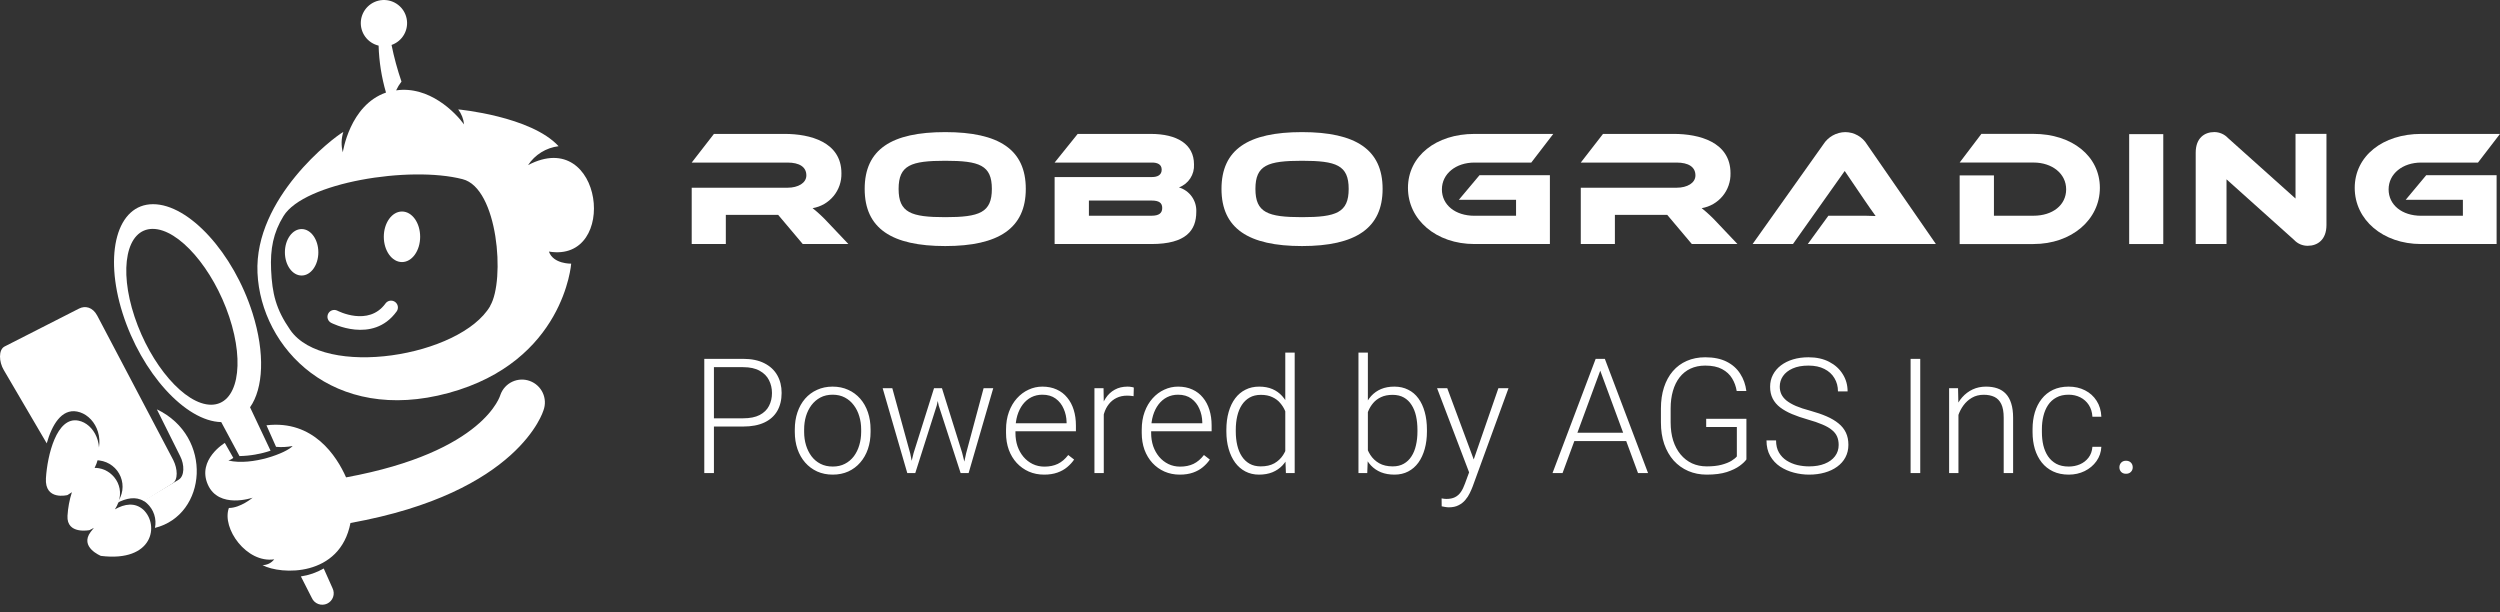 <svg width="249" height="61" viewBox="0 0 249 61" fill="none" xmlns="http://www.w3.org/2000/svg">
<rect x="0" y="0" width="249" height="61" fill="#333333" stroke="none"/>
<path d="M52.773 37.946C52.493 37.842 52.194 37.795 51.895 37.807C51.596 37.82 51.302 37.891 51.031 38.016C50.759 38.142 50.515 38.32 50.312 38.54C50.11 38.76 49.953 39.018 49.85 39.299C49.85 39.299 48.355 44.99 34.469 47.547C33.54 45.45 31.221 41.807 26.54 42.359L27.495 44.505C28.047 44.555 28.604 44.527 29.148 44.421C28.569 45.096 25.137 46.422 22.748 45.87C22.926 45.812 23.092 45.724 23.239 45.608L22.393 44.115C22.393 44.115 19.61 45.774 20.697 48.257C21.784 50.739 25.163 49.57 25.163 49.57C25.163 49.57 23.949 50.595 22.796 50.595C22.06 52.631 24.576 56.12 27.311 55.709C27.174 55.888 26.997 56.034 26.794 56.134C26.59 56.234 26.367 56.287 26.141 56.286C27.968 57.263 33.86 57.504 34.907 52.088C51.765 49.062 54.119 40.892 54.132 40.866C54.235 40.585 54.282 40.287 54.269 39.988C54.256 39.689 54.185 39.396 54.059 39.125C53.932 38.854 53.754 38.61 53.533 38.408C53.313 38.205 53.055 38.048 52.773 37.946Z" fill="white"/>
<path d="M15.622 40.77L17.949 45.442C18.387 46.291 18.387 47.421 17.791 47.78L14.285 49.873C14.409 49.947 14.525 50.033 14.631 50.131C14.967 50.434 15.218 50.819 15.358 51.248C15.499 51.678 15.525 52.136 15.433 52.579C20.627 51.283 21.267 43.468 15.622 40.77Z" fill="white"/>
<path d="M11.444 50.731C12.697 48.813 11.444 46.908 9.861 46.637C9.717 46.609 9.57 46.599 9.423 46.606C10.554 44.352 9.348 42.193 7.81 41.895C5.64 41.458 4.715 45.354 4.575 47.627C4.435 49.899 6.723 49.308 6.723 49.308C6.876 49.212 7.025 49.12 7.161 49.023C6.918 49.784 6.771 50.573 6.723 51.37C6.613 53.261 8.914 52.802 8.914 52.802C9.068 52.727 9.213 52.648 9.353 52.574C9.234 52.714 9.125 52.85 9.028 52.981C7.893 54.5 10.05 55.367 10.05 55.367C15.275 56.015 15.88 52.276 14.275 50.766C13.429 50.013 12.408 50.184 11.444 50.731Z" fill="white"/>
<path d="M40.037 21.067C39.038 21.067 38.227 22.197 38.227 23.585C38.227 24.973 39.038 26.102 40.037 26.102C41.036 26.102 41.847 24.977 41.847 23.585C41.847 22.193 41.045 21.067 40.037 21.067Z" fill="white"/>
<path d="M52.595 16.444C52.935 15.929 53.383 15.494 53.908 15.169C54.434 14.844 55.023 14.637 55.636 14.562C52.884 11.571 45.638 10.897 45.638 10.897C45.965 11.334 46.167 11.851 46.221 12.394C45.345 11.186 42.741 8.528 39.453 9.001C39.598 8.69 39.778 8.396 39.988 8.125C39.579 6.933 39.248 5.714 38.998 4.478C39.522 4.296 39.963 3.931 40.239 3.451C40.516 2.97 40.61 2.406 40.503 1.862C40.397 1.318 40.098 0.83 39.66 0.489C39.223 0.147 38.677 -0.025 38.123 0.003C37.569 0.031 37.043 0.258 36.643 0.642C36.243 1.027 35.995 1.542 35.944 2.094C35.894 2.646 36.045 3.198 36.369 3.648C36.693 4.098 37.169 4.416 37.709 4.544C37.754 6.128 38.002 7.699 38.445 9.22C34.82 10.477 34.145 15.17 34.145 15.17C33.969 14.504 33.986 13.8 34.194 13.143C33.229 13.673 25.309 19.71 25.646 27.18C25.984 34.649 33.155 42.276 44.674 39.141C56.193 36.006 56.89 26.26 56.89 26.26C56.89 26.26 55.106 26.308 54.672 25.056C61.677 26.221 60.094 12.504 52.595 16.444ZM48.825 30.481C45.871 35.516 32.274 37.749 28.903 32.858C27.478 30.792 27.11 29.255 27.001 26.865C26.909 24.798 27.215 23.178 28.241 21.514C30.301 18.178 40.799 16.484 46.072 17.845C49.605 18.73 50.324 27.911 48.825 30.455V30.481Z" fill="white"/>
<path d="M39.352 30.074C39.279 30.021 39.197 29.983 39.11 29.962C39.022 29.941 38.932 29.937 38.843 29.951C38.754 29.964 38.669 29.995 38.593 30.042C38.516 30.089 38.449 30.15 38.396 30.223C36.704 32.565 33.614 30.95 33.605 30.945C33.445 30.863 33.258 30.847 33.086 30.902C32.915 30.957 32.772 31.078 32.689 31.238C32.607 31.399 32.591 31.585 32.646 31.757C32.701 31.928 32.822 32.071 32.983 32.154C32.983 32.154 37.116 34.316 39.501 31.024C39.554 30.952 39.592 30.87 39.613 30.783C39.634 30.696 39.638 30.606 39.624 30.518C39.61 30.43 39.579 30.345 39.532 30.269C39.485 30.193 39.424 30.126 39.352 30.074Z" fill="white"/>
<path d="M30.042 22.814C29.121 22.814 28.376 23.852 28.376 25.131C28.376 26.409 29.121 27.442 30.042 27.442C30.962 27.442 31.707 26.409 31.707 25.131C31.707 23.852 30.962 22.814 30.042 22.814Z" fill="white"/>
<path fill-rule="evenodd" clip-rule="evenodd" d="M15.21 22.797C17.809 22.797 21.223 26.738 22.832 31.554C24.441 36.37 23.63 40.311 21.026 40.311C18.422 40.311 15.012 36.37 13.404 31.554C11.795 26.738 12.606 22.797 15.21 22.797ZM32.243 56.62L33.12 58.586C33.187 58.722 33.227 58.87 33.236 59.021C33.246 59.173 33.225 59.325 33.175 59.468C33.125 59.611 33.046 59.743 32.944 59.856C32.842 59.968 32.719 60.059 32.581 60.124C32.444 60.188 32.294 60.224 32.142 60.23C31.991 60.236 31.839 60.211 31.697 60.158C31.555 60.104 31.425 60.023 31.314 59.918C31.204 59.814 31.116 59.688 31.055 59.549L29.968 57.412C30.77 57.295 31.542 57.026 32.243 56.62ZM24.905 40.565L26.948 44.89C25.949 45.224 24.906 45.404 23.853 45.425L22.034 42.04C18.475 41.966 14.092 37.136 12.207 31.186C10.322 25.236 11.668 20.337 15.245 20.337C18.821 20.337 23.253 25.192 25.151 31.186C26.418 35.188 26.229 38.686 24.905 40.565ZM0.451 34.514L7.872 30.735C8.486 30.42 9.235 30.587 9.687 31.44L17.256 45.819C17.695 46.694 17.761 47.806 17.169 48.165L14.337 49.917C13.526 49.418 12.584 49.606 11.642 50.101C11.93 49.736 12.116 49.303 12.182 48.843C12.248 48.383 12.191 47.914 12.016 47.484C11.841 47.054 11.556 46.678 11.188 46.394C10.82 46.109 10.384 45.928 9.923 45.867C9.76 45.837 9.594 45.827 9.428 45.836C10.642 43.524 9.336 41.3 7.675 40.989C6.123 40.696 5.167 42.338 4.655 44.159L0.381 36.861C-0.119 36.029 -0.158 34.834 0.451 34.514Z" fill="white"/>
<path d="M84.499 24.305H79.954L77.508 21.403H72.292V24.305H68.894V18.697H78.441C79.493 18.697 80.313 18.224 80.313 17.471C80.313 16.617 79.607 16.192 78.441 16.192H68.894L71.108 13.338H78.165C80.659 13.338 83.806 14.126 83.806 17.256C83.827 18.084 83.548 18.892 83.021 19.53C82.493 20.169 81.753 20.596 80.935 20.733C81.486 21.172 82.002 21.654 82.478 22.173L84.499 24.305Z" fill="white"/>
<path d="M102.169 18.815C102.169 22.729 99.477 24.507 94.147 24.507C88.817 24.507 86.122 22.756 86.122 18.815C86.122 14.874 88.8 13.158 94.147 13.158C99.495 13.158 102.169 14.896 102.169 18.815ZM98.789 18.815C98.789 16.455 97.558 16.013 94.147 16.013C90.737 16.013 89.501 16.451 89.501 18.815C89.501 21.179 90.733 21.63 94.147 21.63C97.562 21.63 98.789 21.175 98.789 18.815Z" fill="white"/>
<path d="M119.15 21.109C119.15 22.926 118.15 24.305 114.688 24.305H105.04V17.633H114.753C115.249 17.633 115.705 17.453 115.705 16.898C115.705 16.341 115.231 16.192 114.753 16.192H105.04L107.337 13.338H114.609C117.239 13.338 118.922 14.358 118.922 16.372C118.951 16.864 118.822 17.352 118.553 17.765C118.284 18.178 117.889 18.494 117.427 18.666C117.947 18.822 118.399 19.147 118.712 19.59C119.024 20.033 119.178 20.568 119.15 21.109ZM108.455 19.975V21.486H114.705C115.442 21.486 115.757 21.223 115.757 20.715C115.757 20.207 115.442 19.975 114.705 19.975H108.455Z" fill="white"/>
<path d="M137.708 18.815C137.708 22.729 135.016 24.507 129.682 24.507C124.348 24.507 121.661 22.756 121.661 18.815C121.661 14.874 124.334 13.158 129.682 13.158C135.03 13.158 137.708 14.896 137.708 18.815ZM134.328 18.815C134.328 16.455 133.097 16.013 129.682 16.013C126.267 16.013 125.04 16.451 125.04 18.815C125.04 21.179 126.272 21.63 129.682 21.63C133.092 21.63 134.328 21.175 134.328 18.815Z" fill="white"/>
<path d="M147.356 17.453H154.369V24.305H146.848C143.043 24.305 140.233 21.893 140.233 18.714C140.233 15.536 143.043 13.338 146.848 13.338H154.707L152.515 16.192H146.848C145.011 16.192 143.613 17.305 143.613 18.863C143.613 20.422 144.959 21.49 146.848 21.49H150.999V19.901H145.3L147.356 17.453Z" fill="white"/>
<path d="M173.051 24.305H168.505L166.059 21.403H160.843V24.305H157.446V18.697H166.993C168.045 18.697 168.865 18.224 168.865 17.471C168.865 16.617 168.159 16.192 166.993 16.192H157.446L159.66 13.338H166.717C169.211 13.338 172.358 14.126 172.358 17.256C172.379 18.084 172.1 18.892 171.573 19.53C171.045 20.169 170.305 20.596 169.487 20.733C170.038 21.172 170.554 21.654 171.03 22.173L173.051 24.305Z" fill="white"/>
<path d="M180.055 24.305L182.107 21.486H184.864C185.521 21.486 186.288 21.486 186.814 21.516C186.521 21.122 186.06 20.452 185.701 19.927L183.733 17.029L178.578 24.305H174.559L181.598 14.389C181.832 14.017 182.154 13.71 182.537 13.495C182.92 13.28 183.351 13.164 183.79 13.158C184.227 13.161 184.656 13.275 185.035 13.49C185.415 13.706 185.734 14.015 185.959 14.389L192.815 24.305H180.055Z" fill="white"/>
<path d="M202.532 24.306H195.182V17.471H198.596V21.486H202.541C204.43 21.486 205.789 20.436 205.789 18.859C205.789 17.283 204.378 16.189 202.541 16.189H195.182L197.347 13.334H202.532C206.372 13.334 209.147 15.549 209.147 18.71C209.147 21.872 206.341 24.306 202.532 24.306Z" fill="white"/>
<path d="M215.462 24.306H212.065V13.36H215.462V24.306Z" fill="white"/>
<path d="M228.489 23.894L221.761 17.861V24.302H218.692V15.203C218.692 13.745 219.569 13.154 220.547 13.154C220.801 13.155 221.053 13.208 221.287 13.31C221.521 13.411 221.731 13.56 221.905 13.745L228.634 19.774V13.334H231.715V22.414C231.715 23.872 230.838 24.481 229.848 24.481C229.593 24.483 229.34 24.432 229.106 24.331C228.872 24.23 228.662 24.081 228.489 23.894Z" fill="white"/>
<path d="M241.649 17.453H248.662V24.305H241.14C237.336 24.305 234.53 21.893 234.53 18.714C234.53 15.536 237.336 13.338 241.14 13.338H248.999L246.808 16.192H241.14C239.304 16.192 237.905 17.305 237.905 18.863C237.905 20.422 239.251 21.49 241.14 21.49H245.304V19.901H239.606L241.649 17.453Z" fill="white"/>
<path d="M74.014 42.483H70.772V41.663H74.014C74.691 41.663 75.24 41.554 75.662 41.335C76.089 41.111 76.399 40.809 76.592 40.429C76.79 40.048 76.889 39.621 76.889 39.148C76.889 38.684 76.79 38.257 76.592 37.866C76.399 37.476 76.089 37.163 75.662 36.929C75.24 36.689 74.691 36.569 74.014 36.569H71.107V47.116H70.147V35.741H74.014C74.847 35.741 75.547 35.884 76.115 36.171C76.688 36.457 77.12 36.856 77.412 37.366C77.704 37.877 77.85 38.465 77.85 39.132C77.85 39.83 77.704 40.431 77.412 40.937C77.12 41.437 76.691 41.819 76.123 42.085C75.555 42.351 74.852 42.483 74.014 42.483ZM79.162 43.023V42.765C79.162 42.15 79.251 41.582 79.428 41.062C79.605 40.541 79.857 40.09 80.186 39.71C80.519 39.33 80.917 39.035 81.381 38.827C81.844 38.614 82.36 38.507 82.928 38.507C83.501 38.507 84.019 38.614 84.482 38.827C84.946 39.035 85.344 39.33 85.678 39.71C86.011 40.09 86.266 40.541 86.443 41.062C86.62 41.582 86.709 42.15 86.709 42.765V43.023C86.709 43.637 86.62 44.205 86.443 44.726C86.266 45.241 86.011 45.689 85.678 46.069C85.35 46.45 84.954 46.746 84.49 46.96C84.027 47.168 83.511 47.273 82.943 47.273C82.37 47.273 81.852 47.168 81.389 46.96C80.925 46.746 80.527 46.45 80.193 46.069C79.86 45.689 79.605 45.241 79.428 44.726C79.251 44.205 79.162 43.637 79.162 43.023ZM80.092 42.765V43.023C80.092 43.486 80.154 43.926 80.279 44.343C80.404 44.754 80.587 45.121 80.826 45.444C81.066 45.762 81.363 46.012 81.717 46.194C82.071 46.377 82.48 46.468 82.943 46.468C83.402 46.468 83.805 46.377 84.154 46.194C84.508 46.012 84.805 45.762 85.045 45.444C85.284 45.121 85.464 44.754 85.584 44.343C85.709 43.926 85.772 43.486 85.772 43.023V42.765C85.772 42.306 85.709 41.871 85.584 41.46C85.464 41.048 85.282 40.681 85.037 40.358C84.797 40.035 84.501 39.78 84.147 39.593C83.792 39.405 83.386 39.312 82.928 39.312C82.469 39.312 82.063 39.405 81.709 39.593C81.36 39.78 81.063 40.035 80.818 40.358C80.579 40.681 80.397 41.048 80.272 41.46C80.152 41.871 80.092 42.306 80.092 42.765ZM90.99 45.14L93.029 38.663H93.686L93.295 40.405L91.162 47.116H90.506L90.99 45.14ZM88.873 38.663L90.662 45.179L91.045 47.116H90.365L87.912 38.663H88.873ZM96.225 45.155L97.967 38.663H98.928L96.475 47.116H95.803L96.225 45.155ZM93.818 38.663L95.826 45.085L96.334 47.116H95.678L93.498 40.398L93.131 38.663H93.818ZM103.99 47.273C103.438 47.273 102.93 47.171 102.467 46.968C102.008 46.765 101.607 46.478 101.264 46.108C100.925 45.739 100.662 45.301 100.475 44.796C100.292 44.285 100.201 43.728 100.201 43.124V42.788C100.201 42.137 100.298 41.548 100.49 41.023C100.683 40.496 100.949 40.046 101.287 39.671C101.626 39.296 102.011 39.009 102.443 38.812C102.881 38.608 103.339 38.507 103.818 38.507C104.355 38.507 104.831 38.603 105.248 38.796C105.665 38.983 106.014 39.252 106.295 39.601C106.581 39.944 106.798 40.353 106.943 40.827C107.089 41.296 107.162 41.814 107.162 42.382V42.952H100.764V42.155H106.232V42.046C106.222 41.572 106.126 41.129 105.943 40.718C105.766 40.301 105.501 39.963 105.146 39.702C104.792 39.442 104.35 39.312 103.818 39.312C103.423 39.312 103.058 39.395 102.725 39.562C102.396 39.728 102.113 39.968 101.873 40.28C101.639 40.588 101.456 40.955 101.326 41.382C101.201 41.804 101.139 42.273 101.139 42.788V43.124C101.139 43.593 101.206 44.03 101.342 44.437C101.482 44.838 101.68 45.192 101.936 45.499C102.196 45.806 102.503 46.046 102.857 46.218C103.212 46.39 103.602 46.476 104.029 46.476C104.529 46.476 104.972 46.384 105.357 46.202C105.743 46.015 106.089 45.72 106.396 45.319L106.982 45.773C106.8 46.043 106.571 46.293 106.295 46.523C106.024 46.752 105.699 46.934 105.318 47.069C104.938 47.205 104.495 47.273 103.99 47.273ZM109.936 40.062V47.116H109.006V38.663H109.912L109.936 40.062ZM112.928 38.601L112.904 39.46C112.8 39.444 112.699 39.431 112.6 39.421C112.501 39.41 112.394 39.405 112.279 39.405C111.873 39.405 111.516 39.481 111.209 39.632C110.907 39.778 110.652 39.983 110.443 40.249C110.235 40.509 110.076 40.817 109.967 41.171C109.857 41.52 109.795 41.895 109.779 42.296L109.436 42.429C109.436 41.877 109.493 41.364 109.607 40.89C109.722 40.416 109.896 40.002 110.131 39.648C110.37 39.288 110.67 39.009 111.029 38.812C111.394 38.608 111.821 38.507 112.311 38.507C112.43 38.507 112.548 38.517 112.662 38.538C112.782 38.554 112.87 38.575 112.928 38.601ZM117.506 47.273C116.954 47.273 116.446 47.171 115.982 46.968C115.524 46.765 115.123 46.478 114.779 46.108C114.441 45.739 114.178 45.301 113.99 44.796C113.808 44.285 113.717 43.728 113.717 43.124V42.788C113.717 42.137 113.813 41.548 114.006 41.023C114.199 40.496 114.464 40.046 114.803 39.671C115.141 39.296 115.527 39.009 115.959 38.812C116.396 38.608 116.855 38.507 117.334 38.507C117.87 38.507 118.347 38.603 118.764 38.796C119.18 38.983 119.529 39.252 119.811 39.601C120.097 39.944 120.313 40.353 120.459 40.827C120.605 41.296 120.678 41.814 120.678 42.382V42.952H114.279V42.155H119.748V42.046C119.738 41.572 119.641 41.129 119.459 40.718C119.282 40.301 119.016 39.963 118.662 39.702C118.308 39.442 117.865 39.312 117.334 39.312C116.938 39.312 116.574 39.395 116.24 39.562C115.912 39.728 115.628 39.968 115.389 40.28C115.154 40.588 114.972 40.955 114.842 41.382C114.717 41.804 114.654 42.273 114.654 42.788V43.124C114.654 43.593 114.722 44.03 114.857 44.437C114.998 44.838 115.196 45.192 115.451 45.499C115.712 45.806 116.019 46.046 116.373 46.218C116.727 46.39 117.118 46.476 117.545 46.476C118.045 46.476 118.488 46.384 118.873 46.202C119.258 46.015 119.605 45.72 119.912 45.319L120.498 45.773C120.316 46.043 120.087 46.293 119.811 46.523C119.54 46.752 119.214 46.934 118.834 47.069C118.454 47.205 118.011 47.273 117.506 47.273ZM128.014 45.476V35.116H128.951V47.116H128.076L128.014 45.476ZM122.146 42.976V42.812C122.146 42.155 122.222 41.564 122.373 41.038C122.524 40.507 122.74 40.054 123.021 39.679C123.308 39.298 123.652 39.009 124.053 38.812C124.454 38.608 124.907 38.507 125.412 38.507C125.907 38.507 126.344 38.588 126.725 38.749C127.105 38.91 127.43 39.142 127.701 39.444C127.977 39.746 128.199 40.106 128.365 40.523C128.537 40.939 128.662 41.403 128.74 41.913V43.999C128.678 44.478 128.563 44.918 128.396 45.319C128.23 45.715 128.008 46.062 127.732 46.358C127.456 46.65 127.123 46.877 126.732 47.038C126.347 47.194 125.902 47.273 125.396 47.273C124.896 47.273 124.446 47.168 124.045 46.96C123.644 46.752 123.303 46.457 123.021 46.077C122.74 45.692 122.524 45.236 122.373 44.71C122.222 44.184 122.146 43.606 122.146 42.976ZM123.084 42.812V42.976C123.084 43.47 123.133 43.929 123.232 44.351C123.331 44.773 123.482 45.14 123.686 45.452C123.889 45.765 124.146 46.009 124.459 46.187C124.771 46.364 125.141 46.452 125.568 46.452C126.105 46.452 126.555 46.351 126.92 46.148C127.285 45.939 127.576 45.666 127.795 45.327C128.014 44.983 128.173 44.608 128.271 44.202V41.773C128.209 41.496 128.118 41.215 127.998 40.929C127.878 40.642 127.714 40.379 127.506 40.14C127.303 39.895 127.042 39.7 126.725 39.554C126.412 39.403 126.032 39.327 125.584 39.327C125.152 39.327 124.779 39.416 124.467 39.593C124.154 39.77 123.894 40.017 123.686 40.335C123.482 40.648 123.331 41.015 123.232 41.437C123.133 41.858 123.084 42.317 123.084 42.812ZM135.303 35.116H136.24V45.476L136.178 47.116H135.303V35.116ZM142.123 42.812V42.976C142.123 43.606 142.05 44.184 141.904 44.71C141.758 45.236 141.548 45.692 141.271 46.077C140.995 46.457 140.657 46.752 140.256 46.96C139.86 47.168 139.404 47.273 138.889 47.273C138.383 47.273 137.936 47.194 137.545 47.038C137.154 46.877 136.821 46.65 136.545 46.358C136.269 46.062 136.048 45.715 135.881 45.319C135.714 44.918 135.597 44.478 135.529 43.999V41.913C135.607 41.403 135.732 40.939 135.904 40.523C136.076 40.106 136.298 39.746 136.568 39.444C136.844 39.142 137.173 38.91 137.553 38.749C137.938 38.588 138.378 38.507 138.873 38.507C139.389 38.507 139.847 38.608 140.248 38.812C140.654 39.009 140.995 39.298 141.271 39.679C141.548 40.054 141.758 40.507 141.904 41.038C142.05 41.564 142.123 42.155 142.123 42.812ZM141.178 42.976V42.812C141.178 42.317 141.131 41.858 141.037 41.437C140.943 41.015 140.795 40.648 140.592 40.335C140.394 40.017 140.139 39.77 139.826 39.593C139.514 39.416 139.139 39.327 138.701 39.327C138.253 39.327 137.87 39.403 137.553 39.554C137.24 39.7 136.98 39.895 136.771 40.14C136.568 40.379 136.407 40.642 136.287 40.929C136.167 41.215 136.079 41.496 136.021 41.773V44.202C136.11 44.593 136.264 44.96 136.482 45.304C136.701 45.648 136.995 45.926 137.365 46.14C137.735 46.348 138.186 46.452 138.717 46.452C139.144 46.452 139.511 46.364 139.818 46.187C140.131 46.009 140.386 45.765 140.584 45.452C140.787 45.14 140.936 44.773 141.029 44.351C141.128 43.929 141.178 43.47 141.178 42.976ZM146.607 46.273L149.24 38.663H150.248L146.67 48.476C146.597 48.668 146.503 48.882 146.389 49.116C146.279 49.351 146.133 49.575 145.951 49.788C145.774 50.007 145.55 50.184 145.279 50.319C145.014 50.46 144.688 50.53 144.303 50.53C144.204 50.53 144.076 50.517 143.92 50.491C143.769 50.47 143.66 50.45 143.592 50.429L143.584 49.64C143.641 49.655 143.725 49.668 143.834 49.679C143.943 49.689 144.019 49.694 144.061 49.694C144.399 49.694 144.683 49.637 144.912 49.523C145.146 49.408 145.342 49.236 145.498 49.007C145.654 48.783 145.792 48.502 145.912 48.163L146.607 46.273ZM144.146 38.663L146.842 45.921L147.092 46.898L146.412 47.28L143.131 38.663H144.146ZM159.568 36.421L155.631 47.116H154.631L158.928 35.741H159.623L159.568 36.421ZM163.146 47.116L159.201 36.421L159.146 35.741H159.842L164.146 47.116H163.146ZM162.443 43.101V43.929H156.404V43.101H162.443ZM173.943 41.71V45.757C173.813 45.95 173.589 46.163 173.271 46.398C172.954 46.632 172.527 46.838 171.99 47.015C171.454 47.187 170.787 47.273 169.99 47.273C169.324 47.273 168.712 47.153 168.154 46.913C167.597 46.673 167.113 46.327 166.701 45.874C166.295 45.416 165.98 44.866 165.756 44.226C165.537 43.585 165.428 42.866 165.428 42.069V40.694C165.428 39.913 165.529 39.21 165.732 38.585C165.936 37.955 166.23 37.416 166.615 36.968C167.001 36.52 167.464 36.179 168.006 35.944C168.553 35.705 169.165 35.585 169.842 35.585C170.686 35.585 171.396 35.731 171.975 36.023C172.553 36.314 173.003 36.715 173.326 37.226C173.654 37.731 173.857 38.304 173.936 38.944H172.975C172.902 38.491 172.751 38.075 172.521 37.694C172.292 37.309 171.959 36.999 171.521 36.765C171.089 36.53 170.529 36.413 169.842 36.413C169.29 36.413 168.798 36.515 168.365 36.718C167.938 36.921 167.579 37.21 167.287 37.585C166.995 37.96 166.774 38.41 166.623 38.937C166.472 39.457 166.396 40.038 166.396 40.679V42.069C166.396 42.736 166.48 43.338 166.646 43.874C166.818 44.41 167.063 44.871 167.381 45.257C167.699 45.642 168.079 45.939 168.521 46.148C168.964 46.351 169.456 46.452 169.998 46.452C170.576 46.452 171.068 46.398 171.475 46.288C171.881 46.179 172.206 46.048 172.451 45.898C172.701 45.741 172.881 45.595 172.99 45.46V42.53H169.936V41.71H173.943ZM183.131 44.319C183.131 44.007 183.079 43.728 182.975 43.483C182.87 43.239 182.699 43.02 182.459 42.827C182.225 42.629 181.907 42.447 181.506 42.28C181.11 42.108 180.615 41.939 180.021 41.773C179.454 41.611 178.941 41.434 178.482 41.241C178.024 41.048 177.631 40.827 177.303 40.577C176.98 40.327 176.732 40.035 176.561 39.702C176.389 39.364 176.303 38.97 176.303 38.523C176.303 38.085 176.396 37.687 176.584 37.327C176.771 36.968 177.035 36.658 177.373 36.398C177.717 36.137 178.12 35.937 178.584 35.796C179.053 35.655 179.566 35.585 180.123 35.585C180.92 35.585 181.607 35.736 182.186 36.038C182.769 36.34 183.219 36.749 183.537 37.265C183.86 37.775 184.021 38.348 184.021 38.983H183.061C183.061 38.489 182.943 38.048 182.709 37.663C182.48 37.273 182.146 36.968 181.709 36.749C181.277 36.525 180.748 36.413 180.123 36.413C179.498 36.413 178.972 36.509 178.545 36.702C178.123 36.89 177.803 37.142 177.584 37.46C177.37 37.773 177.264 38.121 177.264 38.507C177.264 38.778 177.316 39.028 177.42 39.257C177.524 39.481 177.693 39.692 177.928 39.89C178.167 40.082 178.482 40.265 178.873 40.437C179.264 40.603 179.745 40.762 180.318 40.913C180.923 41.08 181.459 41.265 181.928 41.468C182.396 41.671 182.792 41.905 183.115 42.171C183.438 42.431 183.683 42.736 183.85 43.085C184.016 43.434 184.1 43.84 184.1 44.304C184.1 44.767 184.001 45.184 183.803 45.554C183.61 45.918 183.337 46.228 182.982 46.483C182.633 46.739 182.219 46.934 181.74 47.069C181.266 47.205 180.748 47.273 180.186 47.273C179.68 47.273 179.178 47.207 178.678 47.077C178.178 46.947 177.719 46.746 177.303 46.476C176.891 46.2 176.561 45.845 176.311 45.413C176.066 44.981 175.943 44.465 175.943 43.866H176.896C176.896 44.345 176.993 44.749 177.186 45.077C177.378 45.405 177.633 45.671 177.951 45.874C178.274 46.077 178.628 46.226 179.014 46.319C179.404 46.408 179.795 46.452 180.186 46.452C180.785 46.452 181.303 46.364 181.74 46.187C182.183 46.009 182.524 45.762 182.764 45.444C183.008 45.121 183.131 44.746 183.131 44.319ZM191.256 35.741V47.116H190.295V35.741H191.256ZM195.061 40.468V47.116H194.131V38.663H195.021L195.061 40.468ZM194.85 42.366L194.436 42.132C194.467 41.632 194.568 41.163 194.74 40.726C194.912 40.288 195.144 39.903 195.436 39.569C195.732 39.236 196.079 38.976 196.475 38.788C196.876 38.601 197.318 38.507 197.803 38.507C198.225 38.507 198.602 38.564 198.936 38.679C199.269 38.793 199.553 38.976 199.787 39.226C200.021 39.476 200.199 39.796 200.318 40.187C200.443 40.577 200.506 41.054 200.506 41.616V47.116H199.568V41.608C199.568 41.025 199.488 40.569 199.326 40.241C199.165 39.908 198.936 39.671 198.639 39.53C198.342 39.39 197.99 39.319 197.584 39.319C197.136 39.319 196.743 39.418 196.404 39.616C196.071 39.809 195.79 40.062 195.561 40.374C195.337 40.681 195.165 41.012 195.045 41.366C194.925 41.715 194.86 42.048 194.85 42.366ZM206.045 46.468C206.441 46.468 206.811 46.395 207.154 46.249C207.503 46.098 207.79 45.877 208.014 45.585C208.243 45.288 208.373 44.926 208.404 44.499H209.295C209.269 45.035 209.105 45.515 208.803 45.937C208.506 46.353 208.115 46.681 207.631 46.921C207.152 47.155 206.623 47.273 206.045 47.273C205.456 47.273 204.936 47.166 204.482 46.952C204.035 46.739 203.66 46.442 203.357 46.062C203.055 45.676 202.826 45.228 202.67 44.718C202.519 44.202 202.443 43.648 202.443 43.054V42.726C202.443 42.132 202.519 41.58 202.67 41.069C202.826 40.554 203.055 40.106 203.357 39.726C203.66 39.34 204.035 39.041 204.482 38.827C204.93 38.614 205.449 38.507 206.037 38.507C206.641 38.507 207.183 38.629 207.662 38.874C208.146 39.119 208.532 39.465 208.818 39.913C209.11 40.361 209.269 40.892 209.295 41.507H208.404C208.378 41.054 208.258 40.663 208.045 40.335C207.831 40.007 207.55 39.754 207.201 39.577C206.852 39.4 206.464 39.312 206.037 39.312C205.558 39.312 205.149 39.405 204.811 39.593C204.472 39.775 204.196 40.028 203.982 40.351C203.774 40.668 203.62 41.033 203.521 41.444C203.423 41.851 203.373 42.278 203.373 42.726V43.054C203.373 43.507 203.42 43.939 203.514 44.351C203.613 44.757 203.766 45.119 203.975 45.437C204.188 45.754 204.464 46.007 204.803 46.194C205.146 46.377 205.561 46.468 206.045 46.468ZM211.092 46.546C211.092 46.364 211.149 46.21 211.264 46.085C211.383 45.955 211.545 45.89 211.748 45.89C211.956 45.89 212.12 45.952 212.24 46.077C212.36 46.202 212.42 46.358 212.42 46.546C212.42 46.723 212.36 46.874 212.24 46.999C212.12 47.124 211.956 47.187 211.748 47.187C211.545 47.187 211.383 47.124 211.264 46.999C211.149 46.874 211.092 46.723 211.092 46.546Z" fill="white"/>
</svg>
